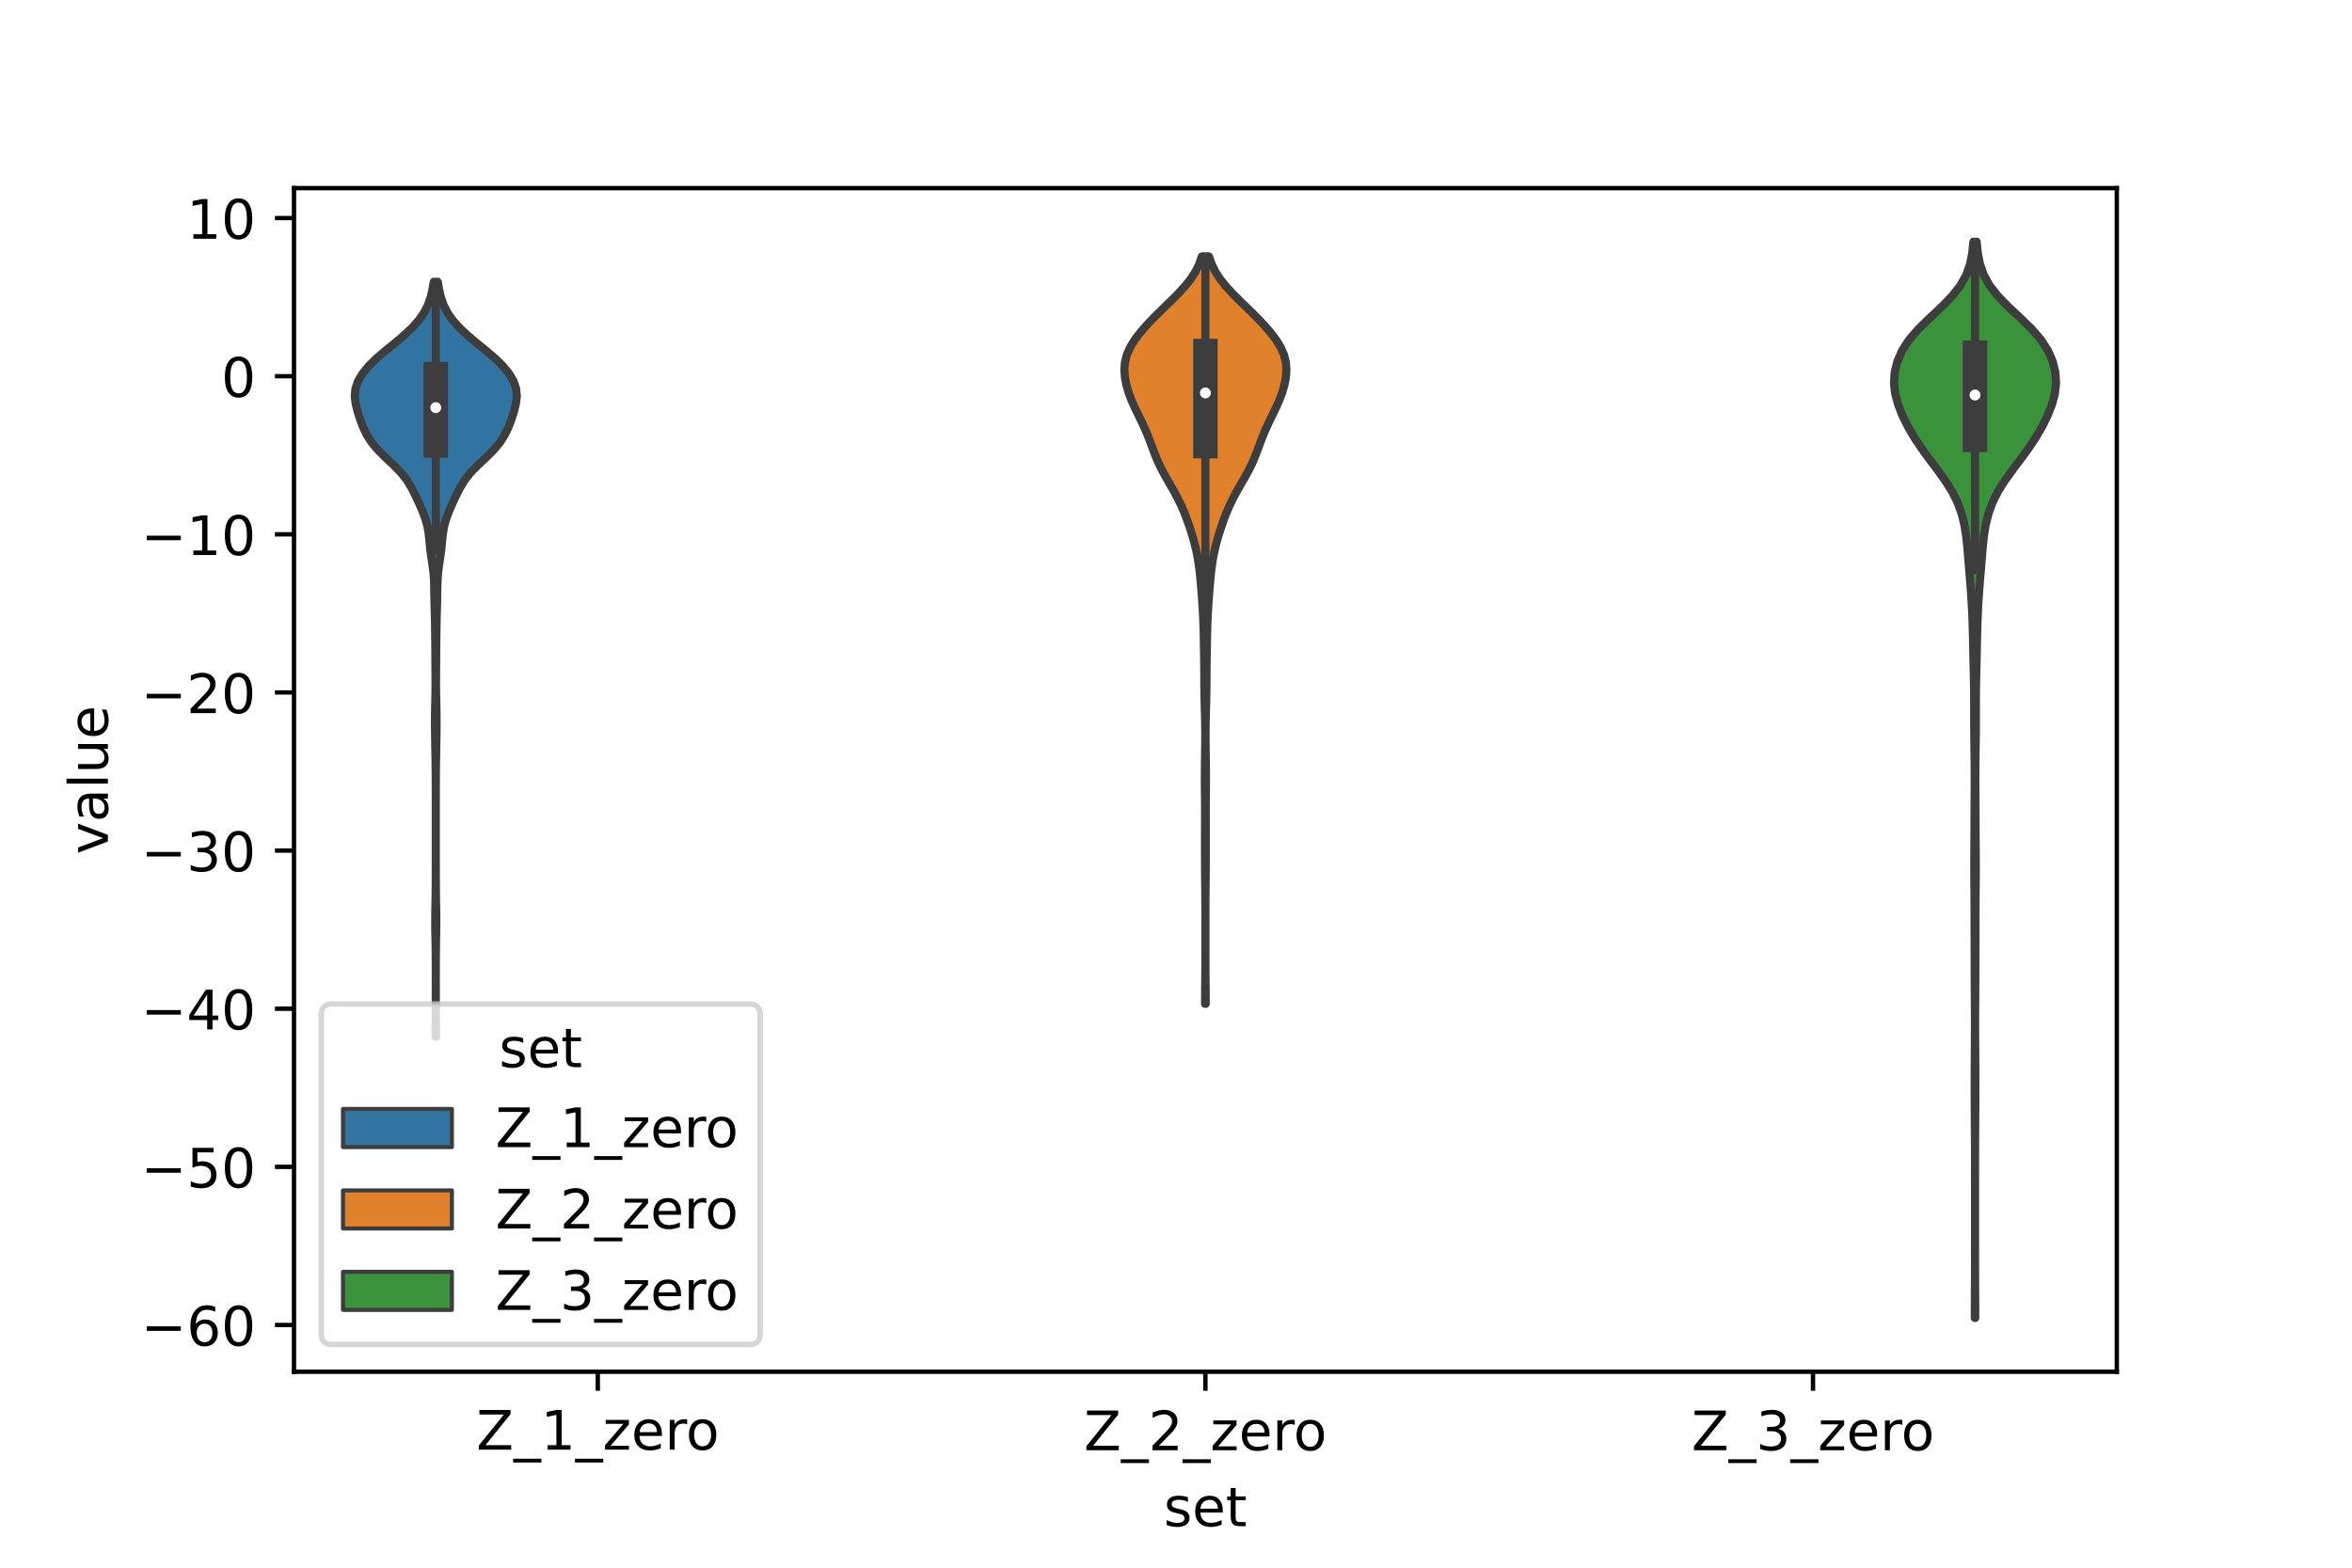 <?xml version="1.0" encoding="utf-8" standalone="no"?>
<!DOCTYPE svg PUBLIC "-//W3C//DTD SVG 1.1//EN"
  "http://www.w3.org/Graphics/SVG/1.1/DTD/svg11.dtd">
<!-- Created with matplotlib (https://matplotlib.org/) -->
<svg height="288pt" version="1.1" viewBox="0 0 432 288" width="432pt" xmlns="http://www.w3.org/2000/svg" xmlns:xlink="http://www.w3.org/1999/xlink">
 <defs>
  <style type="text/css">*{stroke-linecap:butt;stroke-linejoin:round;}</style>
 </defs>
 <g id="figure_1">
  <g id="patch_1">
   <path d="M 0 288 
L 432 288 
L 432 0 
L 0 0 
z
" style="fill:#ffffff;"/>
  </g>
  <g id="axes_1">
   <g id="patch_2">
    <path d="M 54 252 
L 388.8 252 
L 388.8 34.56 
L 54 34.56 
z
" style="fill:#ffffff;"/>
   </g>
   <g id="PolyCollection_1">
    <defs>
     <path d="M 80.089 -97.542 
L 79.991 -97.542 
L 79.996 -98.942 
L 80.009 -100.342 
L 80.022 -101.743 
L 80.032 -103.143 
L 80.037 -104.544 
L 80.039 -105.944 
L 80.04 -107.344 
L 80.04 -108.745 
L 80.038 -110.145 
L 80.035 -111.545 
L 80.025 -112.946 
L 80.008 -114.346 
L 79.983 -115.747 
L 79.958 -117.147 
L 79.945 -118.547 
L 79.951 -119.948 
L 79.973 -121.348 
L 79.999 -122.748 
L 80.02 -124.149 
L 80.032 -125.549 
L 80.038 -126.95 
L 80.039 -128.35 
L 80.04 -129.75 
L 80.04 -131.151 
L 80.04 -132.551 
L 80.04 -133.951 
L 80.04 -135.352 
L 80.04 -136.752 
L 80.04 -138.153 
L 80.04 -139.553 
L 80.04 -140.953 
L 80.039 -142.354 
L 80.037 -143.754 
L 80.032 -145.154 
L 80.021 -146.555 
L 80.003 -147.955 
L 79.979 -149.356 
L 79.953 -150.756 
L 79.928 -152.156 
L 79.907 -153.557 
L 79.896 -154.957 
L 79.899 -156.357 
L 79.92 -157.758 
L 79.952 -159.158 
L 79.98 -160.559 
L 79.995 -161.959 
L 79.994 -163.359 
L 79.985 -164.76 
L 79.976 -166.16 
L 79.968 -167.56 
L 79.958 -168.961 
L 79.944 -170.361 
L 79.926 -171.762 
L 79.906 -173.162 
L 79.878 -174.562 
L 79.84 -175.963 
L 79.802 -177.363 
L 79.776 -178.763 
L 79.756 -180.164 
L 79.71 -181.564 
L 79.599 -182.965 
L 79.415 -184.365 
L 79.201 -185.765 
L 79.017 -187.166 
L 78.882 -188.566 
L 78.739 -189.966 
L 78.495 -191.367 
L 78.097 -192.767 
L 77.566 -194.168 
L 76.956 -195.568 
L 76.307 -196.968 
L 75.601 -198.369 
L 74.749 -199.769 
L 73.646 -201.169 
L 72.276 -202.57 
L 70.779 -203.97 
L 69.375 -205.371 
L 68.219 -206.771 
L 67.334 -208.171 
L 66.665 -209.572 
L 66.135 -210.972 
L 65.692 -212.372 
L 65.337 -213.773 
L 65.16 -215.173 
L 65.28 -216.574 
L 65.76 -217.974 
L 66.587 -219.374 
L 67.728 -220.775 
L 69.157 -222.175 
L 70.801 -223.576 
L 72.526 -224.976 
L 74.186 -226.376 
L 75.671 -227.777 
L 76.919 -229.177 
L 77.898 -230.577 
L 78.61 -231.978 
L 79.098 -233.378 
L 79.428 -234.779 
L 79.66 -236.179 
L 80.42 -236.179 
L 80.42 -236.179 
L 80.652 -234.779 
L 80.982 -233.378 
L 81.47 -231.978 
L 82.182 -230.577 
L 83.161 -229.177 
L 84.409 -227.777 
L 85.894 -226.376 
L 87.554 -224.976 
L 89.279 -223.576 
L 90.923 -222.175 
L 92.352 -220.775 
L 93.493 -219.374 
L 94.32 -217.974 
L 94.8 -216.574 
L 94.92 -215.173 
L 94.743 -213.773 
L 94.388 -212.372 
L 93.945 -210.972 
L 93.415 -209.572 
L 92.746 -208.171 
L 91.861 -206.771 
L 90.705 -205.371 
L 89.301 -203.97 
L 87.804 -202.57 
L 86.434 -201.169 
L 85.331 -199.769 
L 84.479 -198.369 
L 83.773 -196.968 
L 83.124 -195.568 
L 82.514 -194.168 
L 81.983 -192.767 
L 81.585 -191.367 
L 81.341 -189.966 
L 81.198 -188.566 
L 81.063 -187.166 
L 80.879 -185.765 
L 80.665 -184.365 
L 80.481 -182.965 
L 80.37 -181.564 
L 80.324 -180.164 
L 80.304 -178.763 
L 80.278 -177.363 
L 80.24 -175.963 
L 80.202 -174.562 
L 80.174 -173.162 
L 80.154 -171.762 
L 80.136 -170.361 
L 80.122 -168.961 
L 80.112 -167.56 
L 80.104 -166.16 
L 80.095 -164.76 
L 80.086 -163.359 
L 80.085 -161.959 
L 80.1 -160.559 
L 80.128 -159.158 
L 80.16 -157.758 
L 80.181 -156.357 
L 80.184 -154.957 
L 80.173 -153.557 
L 80.152 -152.156 
L 80.127 -150.756 
L 80.101 -149.356 
L 80.077 -147.955 
L 80.059 -146.555 
L 80.048 -145.154 
L 80.043 -143.754 
L 80.041 -142.354 
L 80.04 -140.953 
L 80.04 -139.553 
L 80.04 -138.153 
L 80.04 -136.752 
L 80.04 -135.352 
L 80.04 -133.951 
L 80.04 -132.551 
L 80.04 -131.151 
L 80.04 -129.75 
L 80.041 -128.35 
L 80.042 -126.95 
L 80.048 -125.549 
L 80.06 -124.149 
L 80.081 -122.748 
L 80.107 -121.348 
L 80.129 -119.948 
L 80.135 -118.547 
L 80.122 -117.147 
L 80.097 -115.747 
L 80.072 -114.346 
L 80.055 -112.946 
L 80.045 -111.545 
L 80.042 -110.145 
L 80.04 -108.745 
L 80.04 -107.344 
L 80.041 -105.944 
L 80.043 -104.544 
L 80.048 -103.143 
L 80.058 -101.743 
L 80.071 -100.342 
L 80.084 -98.942 
L 80.089 -97.542 
z
" id="m1f8f3f445d" style="stroke:#3d3d3d;stroke-width:1.5;"/>
    </defs>
    <g clip-path="url(#p5d2a0297b3)">
     <use style="fill:#3274a1;stroke:#3d3d3d;stroke-width:1.5;" x="0" xlink:href="#m1f8f3f445d" y="288"/>
    </g>
   </g>
   <g id="PolyCollection_2">
    <defs>
     <path d="M 221.453 -103.583 
L 221.347 -103.583 
L 221.351 -104.969 
L 221.361 -106.356 
L 221.374 -107.743 
L 221.385 -109.129 
L 221.392 -110.516 
L 221.397 -111.903 
L 221.399 -113.289 
L 221.4 -114.676 
L 221.4 -116.063 
L 221.4 -117.449 
L 221.399 -118.836 
L 221.398 -120.223 
L 221.394 -121.609 
L 221.388 -122.996 
L 221.377 -124.383 
L 221.364 -125.769 
L 221.351 -127.156 
L 221.341 -128.543 
L 221.335 -129.929 
L 221.332 -131.316 
L 221.332 -132.703 
L 221.332 -134.09 
L 221.334 -135.476 
L 221.338 -136.863 
L 221.341 -138.25 
L 221.34 -139.636 
L 221.332 -141.023 
L 221.319 -142.41 
L 221.307 -143.796 
L 221.302 -145.183 
L 221.308 -146.57 
L 221.323 -147.956 
L 221.344 -149.343 
L 221.362 -150.73 
L 221.374 -152.116 
L 221.374 -153.503 
L 221.361 -154.89 
L 221.335 -156.276 
L 221.298 -157.663 
L 221.26 -159.05 
L 221.229 -160.436 
L 221.21 -161.823 
L 221.201 -163.21 
L 221.194 -164.596 
L 221.182 -165.983 
L 221.164 -167.37 
L 221.142 -168.757 
L 221.119 -170.143 
L 221.093 -171.53 
L 221.057 -172.917 
L 221.005 -174.303 
L 220.935 -175.69 
L 220.848 -177.077 
L 220.749 -178.463 
L 220.641 -179.85 
L 220.523 -181.237 
L 220.388 -182.623 
L 220.223 -184.01 
L 220.011 -185.397 
L 219.739 -186.783 
L 219.403 -188.17 
L 219.011 -189.557 
L 218.575 -190.943 
L 218.096 -192.33 
L 217.566 -193.717 
L 216.972 -195.103 
L 216.3 -196.49 
L 215.553 -197.877 
L 214.758 -199.264 
L 213.964 -200.65 
L 213.225 -202.037 
L 212.576 -203.424 
L 212.012 -204.81 
L 211.496 -206.197 
L 210.976 -207.584 
L 210.408 -208.97 
L 209.776 -210.357 
L 209.1 -211.744 
L 208.425 -213.13 
L 207.805 -214.517 
L 207.284 -215.904 
L 206.884 -217.29 
L 206.62 -218.677 
L 206.52 -220.064 
L 206.625 -221.45 
L 206.975 -222.837 
L 207.588 -224.224 
L 208.445 -225.61 
L 209.502 -226.997 
L 210.715 -228.384 
L 212.045 -229.771 
L 213.451 -231.157 
L 214.884 -232.544 
L 216.277 -233.931 
L 217.56 -235.317 
L 218.675 -236.704 
L 219.579 -238.091 
L 220.262 -239.477 
L 220.737 -240.864 
L 222.063 -240.864 
L 222.063 -240.864 
L 222.538 -239.477 
L 223.221 -238.091 
L 224.125 -236.704 
L 225.24 -235.317 
L 226.523 -233.931 
L 227.916 -232.544 
L 229.349 -231.157 
L 230.755 -229.771 
L 232.085 -228.384 
L 233.298 -226.997 
L 234.355 -225.61 
L 235.212 -224.224 
L 235.825 -222.837 
L 236.175 -221.45 
L 236.28 -220.064 
L 236.18 -218.677 
L 235.916 -217.29 
L 235.516 -215.904 
L 234.995 -214.517 
L 234.375 -213.13 
L 233.7 -211.744 
L 233.024 -210.357 
L 232.392 -208.97 
L 231.824 -207.584 
L 231.304 -206.197 
L 230.788 -204.81 
L 230.224 -203.424 
L 229.575 -202.037 
L 228.836 -200.65 
L 228.042 -199.264 
L 227.247 -197.877 
L 226.5 -196.49 
L 225.828 -195.103 
L 225.234 -193.717 
L 224.704 -192.33 
L 224.225 -190.943 
L 223.789 -189.557 
L 223.397 -188.17 
L 223.061 -186.783 
L 222.789 -185.397 
L 222.577 -184.01 
L 222.412 -182.623 
L 222.277 -181.237 
L 222.159 -179.85 
L 222.051 -178.463 
L 221.952 -177.077 
L 221.865 -175.69 
L 221.795 -174.303 
L 221.743 -172.917 
L 221.707 -171.53 
L 221.681 -170.143 
L 221.658 -168.757 
L 221.636 -167.37 
L 221.618 -165.983 
L 221.606 -164.596 
L 221.599 -163.21 
L 221.59 -161.823 
L 221.571 -160.436 
L 221.54 -159.05 
L 221.502 -157.663 
L 221.465 -156.276 
L 221.439 -154.89 
L 221.426 -153.503 
L 221.426 -152.116 
L 221.438 -150.73 
L 221.456 -149.343 
L 221.477 -147.956 
L 221.492 -146.57 
L 221.498 -145.183 
L 221.493 -143.796 
L 221.481 -142.41 
L 221.468 -141.023 
L 221.46 -139.636 
L 221.459 -138.25 
L 221.462 -136.863 
L 221.466 -135.476 
L 221.468 -134.09 
L 221.468 -132.703 
L 221.468 -131.316 
L 221.465 -129.929 
L 221.459 -128.543 
L 221.449 -127.156 
L 221.436 -125.769 
L 221.423 -124.383 
L 221.412 -122.996 
L 221.406 -121.609 
L 221.402 -120.223 
L 221.401 -118.836 
L 221.4 -117.449 
L 221.4 -116.063 
L 221.4 -114.676 
L 221.401 -113.289 
L 221.403 -111.903 
L 221.408 -110.516 
L 221.415 -109.129 
L 221.426 -107.743 
L 221.439 -106.356 
L 221.449 -104.969 
L 221.453 -103.583 
z
" id="mab162ed43a" style="stroke:#3d3d3d;stroke-width:1.5;"/>
    </defs>
    <g clip-path="url(#p5d2a0297b3)">
     <use style="fill:#e1812c;stroke:#3d3d3d;stroke-width:1.5;" x="0" xlink:href="#mab162ed43a" y="288"/>
    </g>
   </g>
   <g id="PolyCollection_3">
    <defs>
     <path d="M 362.802 -45.884 
L 362.718 -45.884 
L 362.722 -47.88 
L 362.733 -49.877 
L 362.745 -51.874 
L 362.753 -53.87 
L 362.758 -55.867 
L 362.759 -57.864 
L 362.76 -59.86 
L 362.76 -61.857 
L 362.76 -63.854 
L 362.76 -65.851 
L 362.76 -67.847 
L 362.76 -69.844 
L 362.76 -71.841 
L 362.759 -73.837 
L 362.756 -75.834 
L 362.75 -77.831 
L 362.74 -79.827 
L 362.726 -81.824 
L 362.713 -83.821 
L 362.704 -85.818 
L 362.7 -87.814 
L 362.701 -89.811 
L 362.706 -91.808 
L 362.717 -93.804 
L 362.73 -95.801 
L 362.741 -97.798 
L 362.746 -99.794 
L 362.742 -101.791 
L 362.731 -103.788 
L 362.718 -105.784 
L 362.707 -107.781 
L 362.7 -109.778 
L 362.695 -111.775 
L 362.69 -113.771 
L 362.686 -115.768 
L 362.683 -117.765 
L 362.681 -119.761 
L 362.675 -121.758 
L 362.661 -123.755 
L 362.641 -125.751 
L 362.626 -127.748 
L 362.625 -129.745 
L 362.638 -131.741 
L 362.654 -133.738 
L 362.664 -135.735 
L 362.67 -137.732 
L 362.679 -139.728 
L 362.691 -141.725 
L 362.701 -143.722 
L 362.702 -145.718 
L 362.688 -147.715 
L 362.664 -149.712 
L 362.637 -151.708 
L 362.616 -153.705 
L 362.606 -155.702 
L 362.606 -157.699 
L 362.604 -159.695 
L 362.585 -161.692 
L 362.548 -163.689 
L 362.502 -165.685 
L 362.457 -167.682 
L 362.416 -169.679 
L 362.37 -171.675 
L 362.311 -173.672 
L 362.23 -175.669 
L 362.123 -177.665 
L 361.988 -179.662 
L 361.829 -181.659 
L 361.661 -183.656 
L 361.498 -185.652 
L 361.33 -187.649 
L 361.114 -189.646 
L 360.789 -191.642 
L 360.293 -193.639 
L 359.571 -195.636 
L 358.583 -197.632 
L 357.337 -199.629 
L 355.904 -201.626 
L 354.4 -203.622 
L 352.941 -205.619 
L 351.61 -207.616 
L 350.446 -209.613 
L 349.456 -211.609 
L 348.658 -213.606 
L 348.111 -215.603 
L 347.88 -217.599 
L 348.006 -219.596 
L 348.495 -221.593 
L 349.363 -223.589 
L 350.654 -225.586 
L 352.379 -227.583 
L 354.429 -229.58 
L 356.57 -231.576 
L 358.525 -233.573 
L 360.09 -235.57 
L 361.19 -237.566 
L 361.873 -239.563 
L 362.255 -241.56 
L 362.46 -243.556 
L 363.06 -243.556 
L 363.06 -243.556 
L 363.265 -241.56 
L 363.647 -239.563 
L 364.33 -237.566 
L 365.43 -235.57 
L 366.995 -233.573 
L 368.95 -231.576 
L 371.091 -229.58 
L 373.141 -227.583 
L 374.866 -225.586 
L 376.157 -223.589 
L 377.025 -221.593 
L 377.514 -219.596 
L 377.64 -217.599 
L 377.409 -215.603 
L 376.862 -213.606 
L 376.064 -211.609 
L 375.074 -209.613 
L 373.91 -207.616 
L 372.579 -205.619 
L 371.12 -203.622 
L 369.616 -201.626 
L 368.183 -199.629 
L 366.937 -197.632 
L 365.949 -195.636 
L 365.227 -193.639 
L 364.731 -191.642 
L 364.406 -189.646 
L 364.19 -187.649 
L 364.022 -185.652 
L 363.859 -183.656 
L 363.691 -181.659 
L 363.532 -179.662 
L 363.397 -177.665 
L 363.29 -175.669 
L 363.209 -173.672 
L 363.15 -171.675 
L 363.104 -169.679 
L 363.063 -167.682 
L 363.018 -165.685 
L 362.972 -163.689 
L 362.935 -161.692 
L 362.916 -159.695 
L 362.914 -157.699 
L 362.914 -155.702 
L 362.904 -153.705 
L 362.883 -151.708 
L 362.856 -149.712 
L 362.832 -147.715 
L 362.818 -145.718 
L 362.819 -143.722 
L 362.829 -141.725 
L 362.841 -139.728 
L 362.85 -137.732 
L 362.856 -135.735 
L 362.866 -133.738 
L 362.882 -131.741 
L 362.895 -129.745 
L 362.894 -127.748 
L 362.879 -125.751 
L 362.859 -123.755 
L 362.845 -121.758 
L 362.839 -119.761 
L 362.837 -117.765 
L 362.834 -115.768 
L 362.83 -113.771 
L 362.825 -111.775 
L 362.82 -109.778 
L 362.813 -107.781 
L 362.802 -105.784 
L 362.789 -103.788 
L 362.778 -101.791 
L 362.774 -99.794 
L 362.779 -97.798 
L 362.79 -95.801 
L 362.803 -93.804 
L 362.814 -91.808 
L 362.819 -89.811 
L 362.82 -87.814 
L 362.816 -85.818 
L 362.807 -83.821 
L 362.794 -81.824 
L 362.78 -79.827 
L 362.77 -77.831 
L 362.764 -75.834 
L 362.761 -73.837 
L 362.76 -71.841 
L 362.76 -69.844 
L 362.76 -67.847 
L 362.76 -65.851 
L 362.76 -63.854 
L 362.76 -61.857 
L 362.76 -59.86 
L 362.761 -57.864 
L 362.762 -55.867 
L 362.767 -53.87 
L 362.775 -51.874 
L 362.787 -49.877 
L 362.798 -47.88 
L 362.802 -45.884 
z
" id="m1c56ef7c95" style="stroke:#3d3d3d;stroke-width:1.5;"/>
    </defs>
    <g clip-path="url(#p5d2a0297b3)">
     <use style="fill:#3a923a;stroke:#3d3d3d;stroke-width:1.5;" x="0" xlink:href="#m1c56ef7c95" y="288"/>
    </g>
   </g>
   <g id="patch_3">
    <path clip-path="url(#p5d2a0297b3)" d="M 109.8 69.112 
L 109.8 69.112 
L 109.8 69.112 
L 109.8 69.112 
z
" style="fill:#3274a1;stroke:#3d3d3d;stroke-linejoin:miter;stroke-width:0.75;"/>
   </g>
   <g id="patch_4">
    <path clip-path="url(#p5d2a0297b3)" d="M 109.8 69.112 
L 109.8 69.112 
L 109.8 69.112 
L 109.8 69.112 
z
" style="fill:#e1812c;stroke:#3d3d3d;stroke-linejoin:miter;stroke-width:0.75;"/>
   </g>
   <g id="patch_5">
    <path clip-path="url(#p5d2a0297b3)" d="M 109.8 69.112 
L 109.8 69.112 
L 109.8 69.112 
L 109.8 69.112 
z
" style="fill:#3a923a;stroke:#3d3d3d;stroke-linejoin:miter;stroke-width:0.75;"/>
   </g>
   <g id="matplotlib.axis_1">
    <g id="xtick_1">
     <g id="line2d_1">
      <defs>
       <path d="M 0 0 
L 0 3.5 
" id="m01dc62f5d0" style="stroke:#000000;stroke-width:0.8;"/>
      </defs>
      <g>
       <use style="stroke:#000000;stroke-width:0.8;" x="109.8" xlink:href="#m01dc62f5d0" y="252"/>
      </g>
     </g>
     <g id="text_1">
      <!-- Z_1_zero -->
      <g transform="translate(87.491 266.32)scale(0.1 -0.1)">
       <defs>
        <path d="M 5.609 72.906 
L 62.891 72.906 
L 62.891 65.375 
L 16.797 8.297 
L 64.016 8.297 
L 64.016 0 
L 4.5 0 
L 4.5 7.516 
L 50.594 64.594 
L 5.609 64.594 
z
" id="DejaVuSans-90"/>
        <path d="M 50.984 -16.609 
L 50.984 -23.578 
L -0.984 -23.578 
L -0.984 -16.609 
z
" id="DejaVuSans-95"/>
        <path d="M 12.406 8.297 
L 28.516 8.297 
L 28.516 63.922 
L 10.984 60.406 
L 10.984 69.391 
L 28.422 72.906 
L 38.281 72.906 
L 38.281 8.297 
L 54.391 8.297 
L 54.391 0 
L 12.406 0 
z
" id="DejaVuSans-49"/>
        <path d="M 5.516 54.688 
L 48.188 54.688 
L 48.188 46.484 
L 14.406 7.172 
L 48.188 7.172 
L 48.188 0 
L 4.297 0 
L 4.297 8.203 
L 38.094 47.516 
L 5.516 47.516 
z
" id="DejaVuSans-122"/>
        <path d="M 56.203 29.594 
L 56.203 25.203 
L 14.891 25.203 
Q 15.484 15.922 20.484 11.062 
Q 25.484 6.203 34.422 6.203 
Q 39.594 6.203 44.453 7.469 
Q 49.312 8.734 54.109 11.281 
L 54.109 2.781 
Q 49.266 0.734 44.188 -0.344 
Q 39.109 -1.422 33.891 -1.422 
Q 20.797 -1.422 13.156 6.188 
Q 5.516 13.812 5.516 26.812 
Q 5.516 40.234 12.766 48.109 
Q 20.016 56 32.328 56 
Q 43.359 56 49.781 48.891 
Q 56.203 41.797 56.203 29.594 
z
M 47.219 32.234 
Q 47.125 39.594 43.094 43.984 
Q 39.062 48.391 32.422 48.391 
Q 24.906 48.391 20.391 44.141 
Q 15.875 39.891 15.188 32.172 
z
" id="DejaVuSans-101"/>
        <path d="M 41.109 46.297 
Q 39.594 47.172 37.812 47.578 
Q 36.031 48 33.891 48 
Q 26.266 48 22.188 43.047 
Q 18.109 38.094 18.109 28.812 
L 18.109 0 
L 9.078 0 
L 9.078 54.688 
L 18.109 54.688 
L 18.109 46.188 
Q 20.953 51.172 25.484 53.578 
Q 30.031 56 36.531 56 
Q 37.453 56 38.578 55.875 
Q 39.703 55.766 41.062 55.516 
z
" id="DejaVuSans-114"/>
        <path d="M 30.609 48.391 
Q 23.391 48.391 19.188 42.75 
Q 14.984 37.109 14.984 27.297 
Q 14.984 17.484 19.156 11.844 
Q 23.344 6.203 30.609 6.203 
Q 37.797 6.203 41.984 11.859 
Q 46.188 17.531 46.188 27.297 
Q 46.188 37.016 41.984 42.703 
Q 37.797 48.391 30.609 48.391 
z
M 30.609 56 
Q 42.328 56 49.016 48.375 
Q 55.719 40.766 55.719 27.297 
Q 55.719 13.875 49.016 6.219 
Q 42.328 -1.422 30.609 -1.422 
Q 18.844 -1.422 12.172 6.219 
Q 5.516 13.875 5.516 27.297 
Q 5.516 40.766 12.172 48.375 
Q 18.844 56 30.609 56 
z
" id="DejaVuSans-111"/>
       </defs>
       <use xlink:href="#DejaVuSans-90"/>
       <use x="68.506" xlink:href="#DejaVuSans-95"/>
       <use x="118.506" xlink:href="#DejaVuSans-49"/>
       <use x="182.129" xlink:href="#DejaVuSans-95"/>
       <use x="232.129" xlink:href="#DejaVuSans-122"/>
       <use x="284.619" xlink:href="#DejaVuSans-101"/>
       <use x="346.143" xlink:href="#DejaVuSans-114"/>
       <use x="385.006" xlink:href="#DejaVuSans-111"/>
      </g>
     </g>
    </g>
    <g id="xtick_2">
     <g id="line2d_2">
      <g>
       <use style="stroke:#000000;stroke-width:0.8;" x="221.4" xlink:href="#m01dc62f5d0" y="252"/>
      </g>
     </g>
     <g id="text_2">
      <!-- Z_2_zero -->
      <g transform="translate(199.091 266.422)scale(0.1 -0.1)">
       <defs>
        <path d="M 19.188 8.297 
L 53.609 8.297 
L 53.609 0 
L 7.328 0 
L 7.328 8.297 
Q 12.938 14.109 22.625 23.891 
Q 32.328 33.688 34.812 36.531 
Q 39.547 41.844 41.422 45.531 
Q 43.312 49.219 43.312 52.781 
Q 43.312 58.594 39.234 62.25 
Q 35.156 65.922 28.609 65.922 
Q 23.969 65.922 18.812 64.312 
Q 13.672 62.703 7.812 59.422 
L 7.812 69.391 
Q 13.766 71.781 18.938 73 
Q 24.125 74.219 28.422 74.219 
Q 39.75 74.219 46.484 68.547 
Q 53.219 62.891 53.219 53.422 
Q 53.219 48.922 51.531 44.891 
Q 49.859 40.875 45.406 35.406 
Q 44.188 33.984 37.641 27.219 
Q 31.109 20.453 19.188 8.297 
z
" id="DejaVuSans-50"/>
       </defs>
       <use xlink:href="#DejaVuSans-90"/>
       <use x="68.506" xlink:href="#DejaVuSans-95"/>
       <use x="118.506" xlink:href="#DejaVuSans-50"/>
       <use x="182.129" xlink:href="#DejaVuSans-95"/>
       <use x="232.129" xlink:href="#DejaVuSans-122"/>
       <use x="284.619" xlink:href="#DejaVuSans-101"/>
       <use x="346.143" xlink:href="#DejaVuSans-114"/>
       <use x="385.006" xlink:href="#DejaVuSans-111"/>
      </g>
     </g>
    </g>
    <g id="xtick_3">
     <g id="line2d_3">
      <g>
       <use style="stroke:#000000;stroke-width:0.8;" x="333" xlink:href="#m01dc62f5d0" y="252"/>
      </g>
     </g>
     <g id="text_3">
      <!-- Z_3_zero -->
      <g transform="translate(310.691 266.422)scale(0.1 -0.1)">
       <defs>
        <path d="M 40.578 39.312 
Q 47.656 37.797 51.625 33 
Q 55.609 28.219 55.609 21.188 
Q 55.609 10.406 48.188 4.484 
Q 40.766 -1.422 27.094 -1.422 
Q 22.516 -1.422 17.656 -0.516 
Q 12.797 0.391 7.625 2.203 
L 7.625 11.719 
Q 11.719 9.328 16.594 8.109 
Q 21.484 6.891 26.812 6.891 
Q 36.078 6.891 40.938 10.547 
Q 45.797 14.203 45.797 21.188 
Q 45.797 27.641 41.281 31.266 
Q 36.766 34.906 28.719 34.906 
L 20.219 34.906 
L 20.219 43.016 
L 29.109 43.016 
Q 36.375 43.016 40.234 45.922 
Q 44.094 48.828 44.094 54.297 
Q 44.094 59.906 40.109 62.906 
Q 36.141 65.922 28.719 65.922 
Q 24.656 65.922 20.016 65.031 
Q 15.375 64.156 9.812 62.312 
L 9.812 71.094 
Q 15.438 72.656 20.344 73.438 
Q 25.25 74.219 29.594 74.219 
Q 40.828 74.219 47.359 69.109 
Q 53.906 64.016 53.906 55.328 
Q 53.906 49.266 50.438 45.094 
Q 46.969 40.922 40.578 39.312 
z
" id="DejaVuSans-51"/>
       </defs>
       <use xlink:href="#DejaVuSans-90"/>
       <use x="68.506" xlink:href="#DejaVuSans-95"/>
       <use x="118.506" xlink:href="#DejaVuSans-51"/>
       <use x="182.129" xlink:href="#DejaVuSans-95"/>
       <use x="232.129" xlink:href="#DejaVuSans-122"/>
       <use x="284.619" xlink:href="#DejaVuSans-101"/>
       <use x="346.143" xlink:href="#DejaVuSans-114"/>
       <use x="385.006" xlink:href="#DejaVuSans-111"/>
      </g>
     </g>
    </g>
    <g id="text_4">
     <!-- set -->
     <g transform="translate(213.759 280.378)scale(0.1 -0.1)">
      <defs>
       <path d="M 44.281 53.078 
L 44.281 44.578 
Q 40.484 46.531 36.375 47.5 
Q 32.281 48.484 27.875 48.484 
Q 21.188 48.484 17.844 46.438 
Q 14.5 44.391 14.5 40.281 
Q 14.5 37.156 16.891 35.375 
Q 19.281 33.594 26.516 31.984 
L 29.594 31.297 
Q 39.156 29.25 43.188 25.516 
Q 47.219 21.781 47.219 15.094 
Q 47.219 7.469 41.188 3.016 
Q 35.156 -1.422 24.609 -1.422 
Q 20.219 -1.422 15.453 -0.562 
Q 10.688 0.297 5.422 2 
L 5.422 11.281 
Q 10.406 8.688 15.234 7.391 
Q 20.062 6.109 24.812 6.109 
Q 31.156 6.109 34.562 8.281 
Q 37.984 10.453 37.984 14.406 
Q 37.984 18.062 35.516 20.016 
Q 33.062 21.969 24.703 23.781 
L 21.578 24.516 
Q 13.234 26.266 9.516 29.906 
Q 5.812 33.547 5.812 39.891 
Q 5.812 47.609 11.281 51.797 
Q 16.75 56 26.812 56 
Q 31.781 56 36.172 55.266 
Q 40.578 54.547 44.281 53.078 
z
" id="DejaVuSans-115"/>
       <path d="M 18.312 70.219 
L 18.312 54.688 
L 36.812 54.688 
L 36.812 47.703 
L 18.312 47.703 
L 18.312 18.016 
Q 18.312 11.328 20.141 9.422 
Q 21.969 7.516 27.594 7.516 
L 36.812 7.516 
L 36.812 0 
L 27.594 0 
Q 17.188 0 13.234 3.875 
Q 9.281 7.766 9.281 18.016 
L 9.281 47.703 
L 2.688 47.703 
L 2.688 54.688 
L 9.281 54.688 
L 9.281 70.219 
z
" id="DejaVuSans-116"/>
      </defs>
      <use xlink:href="#DejaVuSans-115"/>
      <use x="52.1" xlink:href="#DejaVuSans-101"/>
      <use x="113.623" xlink:href="#DejaVuSans-116"/>
     </g>
    </g>
   </g>
   <g id="matplotlib.axis_2">
    <g id="ytick_1">
     <g id="line2d_4">
      <defs>
       <path d="M 0 0 
L -3.5 0 
" id="m9aa415ad49" style="stroke:#000000;stroke-width:0.8;"/>
      </defs>
      <g>
       <use style="stroke:#000000;stroke-width:0.8;" x="54" xlink:href="#m9aa415ad49" y="243.412"/>
      </g>
     </g>
     <g id="text_5">
      <!-- −60 -->
      <g transform="translate(25.895 247.211)scale(0.1 -0.1)">
       <defs>
        <path d="M 10.594 35.5 
L 73.188 35.5 
L 73.188 27.203 
L 10.594 27.203 
z
" id="DejaVuSans-8722"/>
        <path d="M 33.016 40.375 
Q 26.375 40.375 22.484 35.828 
Q 18.609 31.297 18.609 23.391 
Q 18.609 15.531 22.484 10.953 
Q 26.375 6.391 33.016 6.391 
Q 39.656 6.391 43.531 10.953 
Q 47.406 15.531 47.406 23.391 
Q 47.406 31.297 43.531 35.828 
Q 39.656 40.375 33.016 40.375 
z
M 52.594 71.297 
L 52.594 62.312 
Q 48.875 64.062 45.094 64.984 
Q 41.312 65.922 37.594 65.922 
Q 27.828 65.922 22.672 59.328 
Q 17.531 52.734 16.797 39.406 
Q 19.672 43.656 24.016 45.922 
Q 28.375 48.188 33.594 48.188 
Q 44.578 48.188 50.953 41.516 
Q 57.328 34.859 57.328 23.391 
Q 57.328 12.156 50.688 5.359 
Q 44.047 -1.422 33.016 -1.422 
Q 20.359 -1.422 13.672 8.266 
Q 6.984 17.969 6.984 36.375 
Q 6.984 53.656 15.188 63.938 
Q 23.391 74.219 37.203 74.219 
Q 40.922 74.219 44.703 73.484 
Q 48.484 72.75 52.594 71.297 
z
" id="DejaVuSans-54"/>
        <path d="M 31.781 66.406 
Q 24.172 66.406 20.328 58.906 
Q 16.5 51.422 16.5 36.375 
Q 16.5 21.391 20.328 13.891 
Q 24.172 6.391 31.781 6.391 
Q 39.453 6.391 43.281 13.891 
Q 47.125 21.391 47.125 36.375 
Q 47.125 51.422 43.281 58.906 
Q 39.453 66.406 31.781 66.406 
z
M 31.781 74.219 
Q 44.047 74.219 50.516 64.516 
Q 56.984 54.828 56.984 36.375 
Q 56.984 17.969 50.516 8.266 
Q 44.047 -1.422 31.781 -1.422 
Q 19.531 -1.422 13.062 8.266 
Q 6.594 17.969 6.594 36.375 
Q 6.594 54.828 13.062 64.516 
Q 19.531 74.219 31.781 74.219 
z
" id="DejaVuSans-48"/>
       </defs>
       <use xlink:href="#DejaVuSans-8722"/>
       <use x="83.789" xlink:href="#DejaVuSans-54"/>
       <use x="147.412" xlink:href="#DejaVuSans-48"/>
      </g>
     </g>
    </g>
    <g id="ytick_2">
     <g id="line2d_5">
      <g>
       <use style="stroke:#000000;stroke-width:0.8;" x="54" xlink:href="#m9aa415ad49" y="214.362"/>
      </g>
     </g>
     <g id="text_6">
      <!-- −50 -->
      <g transform="translate(25.895 218.161)scale(0.1 -0.1)">
       <defs>
        <path d="M 10.797 72.906 
L 49.516 72.906 
L 49.516 64.594 
L 19.828 64.594 
L 19.828 46.734 
Q 21.969 47.469 24.109 47.828 
Q 26.266 48.188 28.422 48.188 
Q 40.625 48.188 47.75 41.5 
Q 54.891 34.812 54.891 23.391 
Q 54.891 11.625 47.562 5.094 
Q 40.234 -1.422 26.906 -1.422 
Q 22.312 -1.422 17.547 -0.641 
Q 12.797 0.141 7.719 1.703 
L 7.719 11.625 
Q 12.109 9.234 16.797 8.062 
Q 21.484 6.891 26.703 6.891 
Q 35.156 6.891 40.078 11.328 
Q 45.016 15.766 45.016 23.391 
Q 45.016 31 40.078 35.438 
Q 35.156 39.891 26.703 39.891 
Q 22.75 39.891 18.812 39.016 
Q 14.891 38.141 10.797 36.281 
z
" id="DejaVuSans-53"/>
       </defs>
       <use xlink:href="#DejaVuSans-8722"/>
       <use x="83.789" xlink:href="#DejaVuSans-53"/>
       <use x="147.412" xlink:href="#DejaVuSans-48"/>
      </g>
     </g>
    </g>
    <g id="ytick_3">
     <g id="line2d_6">
      <g>
       <use style="stroke:#000000;stroke-width:0.8;" x="54" xlink:href="#m9aa415ad49" y="185.312"/>
      </g>
     </g>
     <g id="text_7">
      <!-- −40 -->
      <g transform="translate(25.895 189.111)scale(0.1 -0.1)">
       <defs>
        <path d="M 37.797 64.312 
L 12.891 25.391 
L 37.797 25.391 
z
M 35.203 72.906 
L 47.609 72.906 
L 47.609 25.391 
L 58.016 25.391 
L 58.016 17.188 
L 47.609 17.188 
L 47.609 0 
L 37.797 0 
L 37.797 17.188 
L 4.891 17.188 
L 4.891 26.703 
z
" id="DejaVuSans-52"/>
       </defs>
       <use xlink:href="#DejaVuSans-8722"/>
       <use x="83.789" xlink:href="#DejaVuSans-52"/>
       <use x="147.412" xlink:href="#DejaVuSans-48"/>
      </g>
     </g>
    </g>
    <g id="ytick_4">
     <g id="line2d_7">
      <g>
       <use style="stroke:#000000;stroke-width:0.8;" x="54" xlink:href="#m9aa415ad49" y="156.262"/>
      </g>
     </g>
     <g id="text_8">
      <!-- −30 -->
      <g transform="translate(25.895 160.061)scale(0.1 -0.1)">
       <use xlink:href="#DejaVuSans-8722"/>
       <use x="83.789" xlink:href="#DejaVuSans-51"/>
       <use x="147.412" xlink:href="#DejaVuSans-48"/>
      </g>
     </g>
    </g>
    <g id="ytick_5">
     <g id="line2d_8">
      <g>
       <use style="stroke:#000000;stroke-width:0.8;" x="54" xlink:href="#m9aa415ad49" y="127.212"/>
      </g>
     </g>
     <g id="text_9">
      <!-- −20 -->
      <g transform="translate(25.895 131.011)scale(0.1 -0.1)">
       <use xlink:href="#DejaVuSans-8722"/>
       <use x="83.789" xlink:href="#DejaVuSans-50"/>
       <use x="147.412" xlink:href="#DejaVuSans-48"/>
      </g>
     </g>
    </g>
    <g id="ytick_6">
     <g id="line2d_9">
      <g>
       <use style="stroke:#000000;stroke-width:0.8;" x="54" xlink:href="#m9aa415ad49" y="98.162"/>
      </g>
     </g>
     <g id="text_10">
      <!-- −10 -->
      <g transform="translate(25.895 101.961)scale(0.1 -0.1)">
       <use xlink:href="#DejaVuSans-8722"/>
       <use x="83.789" xlink:href="#DejaVuSans-49"/>
       <use x="147.412" xlink:href="#DejaVuSans-48"/>
      </g>
     </g>
    </g>
    <g id="ytick_7">
     <g id="line2d_10">
      <g>
       <use style="stroke:#000000;stroke-width:0.8;" x="54" xlink:href="#m9aa415ad49" y="69.112"/>
      </g>
     </g>
     <g id="text_11">
      <!-- 0 -->
      <g transform="translate(40.638 72.911)scale(0.1 -0.1)">
       <use xlink:href="#DejaVuSans-48"/>
      </g>
     </g>
    </g>
    <g id="ytick_8">
     <g id="line2d_11">
      <g>
       <use style="stroke:#000000;stroke-width:0.8;" x="54" xlink:href="#m9aa415ad49" y="40.062"/>
      </g>
     </g>
     <g id="text_12">
      <!-- 10 -->
      <g transform="translate(34.275 43.861)scale(0.1 -0.1)">
       <use xlink:href="#DejaVuSans-49"/>
       <use x="63.623" xlink:href="#DejaVuSans-48"/>
      </g>
     </g>
    </g>
    <g id="text_13">
     <!-- value -->
     <g transform="translate(19.816 156.938)rotate(-90)scale(0.1 -0.1)">
      <defs>
       <path d="M 2.984 54.688 
L 12.5 54.688 
L 29.594 8.797 
L 46.688 54.688 
L 56.203 54.688 
L 35.688 0 
L 23.484 0 
z
" id="DejaVuSans-118"/>
       <path d="M 34.281 27.484 
Q 23.391 27.484 19.188 25 
Q 14.984 22.516 14.984 16.5 
Q 14.984 11.719 18.141 8.906 
Q 21.297 6.109 26.703 6.109 
Q 34.188 6.109 38.703 11.406 
Q 43.219 16.703 43.219 25.484 
L 43.219 27.484 
z
M 52.203 31.203 
L 52.203 0 
L 43.219 0 
L 43.219 8.297 
Q 40.141 3.328 35.547 0.953 
Q 30.953 -1.422 24.312 -1.422 
Q 15.922 -1.422 10.953 3.297 
Q 6 8.016 6 15.922 
Q 6 25.141 12.172 29.828 
Q 18.359 34.516 30.609 34.516 
L 43.219 34.516 
L 43.219 35.406 
Q 43.219 41.609 39.141 45 
Q 35.062 48.391 27.688 48.391 
Q 23 48.391 18.547 47.266 
Q 14.109 46.141 10.016 43.891 
L 10.016 52.203 
Q 14.938 54.109 19.578 55.047 
Q 24.219 56 28.609 56 
Q 40.484 56 46.344 49.844 
Q 52.203 43.703 52.203 31.203 
z
" id="DejaVuSans-97"/>
       <path d="M 9.422 75.984 
L 18.406 75.984 
L 18.406 0 
L 9.422 0 
z
" id="DejaVuSans-108"/>
       <path d="M 8.5 21.578 
L 8.5 54.688 
L 17.484 54.688 
L 17.484 21.922 
Q 17.484 14.156 20.5 10.266 
Q 23.531 6.391 29.594 6.391 
Q 36.859 6.391 41.078 11.031 
Q 45.312 15.672 45.312 23.688 
L 45.312 54.688 
L 54.297 54.688 
L 54.297 0 
L 45.312 0 
L 45.312 8.406 
Q 42.047 3.422 37.719 1 
Q 33.406 -1.422 27.688 -1.422 
Q 18.266 -1.422 13.375 4.438 
Q 8.5 10.297 8.5 21.578 
z
M 31.109 56 
z
" id="DejaVuSans-117"/>
      </defs>
      <use xlink:href="#DejaVuSans-118"/>
      <use x="59.18" xlink:href="#DejaVuSans-97"/>
      <use x="120.459" xlink:href="#DejaVuSans-108"/>
      <use x="148.242" xlink:href="#DejaVuSans-117"/>
      <use x="211.621" xlink:href="#DejaVuSans-101"/>
     </g>
    </g>
   </g>
   <g id="line2d_12">
    <path clip-path="url(#p5d2a0297b3)" d="M 80.04 101.047 
L 80.04 51.821 
" style="fill:none;stroke:#3d3d3d;stroke-linecap:square;stroke-width:1.5;"/>
   </g>
   <g id="line2d_13">
    <path clip-path="url(#p5d2a0297b3)" d="M 80.04 81.824 
L 80.04 68.72 
" style="fill:none;stroke:#3d3d3d;stroke-linecap:square;stroke-width:4.5;"/>
   </g>
   <g id="line2d_14">
    <path clip-path="url(#p5d2a0297b3)" d="M 221.4 107.653 
L 221.4 47.136 
" style="fill:none;stroke:#3d3d3d;stroke-linecap:square;stroke-width:1.5;"/>
   </g>
   <g id="line2d_15">
    <path clip-path="url(#p5d2a0297b3)" d="M 221.4 81.959 
L 221.4 64.475 
" style="fill:none;stroke:#3d3d3d;stroke-linecap:square;stroke-width:4.5;"/>
   </g>
   <g id="line2d_16">
    <path clip-path="url(#p5d2a0297b3)" d="M 362.76 104.743 
L 362.76 44.444 
" style="fill:none;stroke:#3d3d3d;stroke-linecap:square;stroke-width:1.5;"/>
   </g>
   <g id="line2d_17">
    <path clip-path="url(#p5d2a0297b3)" d="M 362.76 80.826 
L 362.76 64.803 
" style="fill:none;stroke:#3d3d3d;stroke-linecap:square;stroke-width:4.5;"/>
   </g>
   <g id="patch_6">
    <path d="M 54 252 
L 54 34.56 
" style="fill:none;stroke:#000000;stroke-linecap:square;stroke-linejoin:miter;stroke-width:0.8;"/>
   </g>
   <g id="patch_7">
    <path d="M 388.8 252 
L 388.8 34.56 
" style="fill:none;stroke:#000000;stroke-linecap:square;stroke-linejoin:miter;stroke-width:0.8;"/>
   </g>
   <g id="patch_8">
    <path d="M 54 252 
L 388.8 252 
" style="fill:none;stroke:#000000;stroke-linecap:square;stroke-linejoin:miter;stroke-width:0.8;"/>
   </g>
   <g id="patch_9">
    <path d="M 54 34.56 
L 388.8 34.56 
" style="fill:none;stroke:#000000;stroke-linecap:square;stroke-linejoin:miter;stroke-width:0.8;"/>
   </g>
   <g id="PathCollection_1">
    <defs>
     <path d="M 0 1.5 
C 0.398 1.5 0.779 1.342 1.061 1.061 
C 1.342 0.779 1.5 0.398 1.5 0 
C 1.5 -0.398 1.342 -0.779 1.061 -1.061 
C 0.779 -1.342 0.398 -1.5 0 -1.5 
C -0.398 -1.5 -0.779 -1.342 -1.061 -1.061 
C -1.342 -0.779 -1.5 -0.398 -1.5 0 
C -1.5 0.398 -1.342 0.779 -1.061 1.061 
C -0.779 1.342 -0.398 1.5 0 1.5 
z
" id="m8b24e24c24" style="stroke:#3d3d3d;"/>
    </defs>
    <g clip-path="url(#p5d2a0297b3)">
     <use style="fill:#ffffff;stroke:#3d3d3d;" x="80.04" xlink:href="#m8b24e24c24" y="74.887"/>
    </g>
   </g>
   <g id="PathCollection_2">
    <g clip-path="url(#p5d2a0297b3)">
     <use style="fill:#ffffff;stroke:#3d3d3d;" x="221.4" xlink:href="#m8b24e24c24" y="72.187"/>
    </g>
   </g>
   <g id="PathCollection_3">
    <g clip-path="url(#p5d2a0297b3)">
     <use style="fill:#ffffff;stroke:#3d3d3d;" x="362.76" xlink:href="#m8b24e24c24" y="72.57"/>
    </g>
   </g>
   <g id="legend_1">
    <g id="patch_10">
     <path d="M 61 247 
L 137.619 247 
Q 139.619 247 139.619 245 
L 139.619 186.453 
Q 139.619 184.453 137.619 184.453 
L 61 184.453 
Q 59 184.453 59 186.453 
L 59 245 
Q 59 247 61 247 
z
" style="fill:#ffffff;opacity:0.8;stroke:#cccccc;stroke-linejoin:miter;"/>
    </g>
    <g id="text_14">
     <!-- set -->
     <g transform="translate(91.668 196.052)scale(0.1 -0.1)">
      <use xlink:href="#DejaVuSans-115"/>
      <use x="52.1" xlink:href="#DejaVuSans-101"/>
      <use x="113.623" xlink:href="#DejaVuSans-116"/>
     </g>
    </g>
    <g id="patch_11">
     <path d="M 63 210.73 
L 83 210.73 
L 83 203.73 
L 63 203.73 
z
" style="fill:#3274a1;stroke:#3d3d3d;stroke-linejoin:miter;stroke-width:0.75;"/>
    </g>
    <g id="text_15">
     <!-- Z_1_zero -->
     <g transform="translate(91 210.73)scale(0.1 -0.1)">
      <use xlink:href="#DejaVuSans-90"/>
      <use x="68.506" xlink:href="#DejaVuSans-95"/>
      <use x="118.506" xlink:href="#DejaVuSans-49"/>
      <use x="182.129" xlink:href="#DejaVuSans-95"/>
      <use x="232.129" xlink:href="#DejaVuSans-122"/>
      <use x="284.619" xlink:href="#DejaVuSans-101"/>
      <use x="346.143" xlink:href="#DejaVuSans-114"/>
      <use x="385.006" xlink:href="#DejaVuSans-111"/>
     </g>
    </g>
    <g id="patch_12">
     <path d="M 63 225.686 
L 83 225.686 
L 83 218.686 
L 63 218.686 
z
" style="fill:#e1812c;stroke:#3d3d3d;stroke-linejoin:miter;stroke-width:0.75;"/>
    </g>
    <g id="text_16">
     <!-- Z_2_zero -->
     <g transform="translate(91 225.686)scale(0.1 -0.1)">
      <use xlink:href="#DejaVuSans-90"/>
      <use x="68.506" xlink:href="#DejaVuSans-95"/>
      <use x="118.506" xlink:href="#DejaVuSans-50"/>
      <use x="182.129" xlink:href="#DejaVuSans-95"/>
      <use x="232.129" xlink:href="#DejaVuSans-122"/>
      <use x="284.619" xlink:href="#DejaVuSans-101"/>
      <use x="346.143" xlink:href="#DejaVuSans-114"/>
      <use x="385.006" xlink:href="#DejaVuSans-111"/>
     </g>
    </g>
    <g id="patch_13">
     <path d="M 63 240.642 
L 83 240.642 
L 83 233.642 
L 63 233.642 
z
" style="fill:#3a923a;stroke:#3d3d3d;stroke-linejoin:miter;stroke-width:0.75;"/>
    </g>
    <g id="text_17">
     <!-- Z_3_zero -->
     <g transform="translate(91 240.642)scale(0.1 -0.1)">
      <use xlink:href="#DejaVuSans-90"/>
      <use x="68.506" xlink:href="#DejaVuSans-95"/>
      <use x="118.506" xlink:href="#DejaVuSans-51"/>
      <use x="182.129" xlink:href="#DejaVuSans-95"/>
      <use x="232.129" xlink:href="#DejaVuSans-122"/>
      <use x="284.619" xlink:href="#DejaVuSans-101"/>
      <use x="346.143" xlink:href="#DejaVuSans-114"/>
      <use x="385.006" xlink:href="#DejaVuSans-111"/>
     </g>
    </g>
   </g>
  </g>
 </g>
 <defs>
  <clipPath id="p5d2a0297b3">
   <rect height="217.44" width="334.8" x="54" y="34.56"/>
  </clipPath>
 </defs>
</svg>

